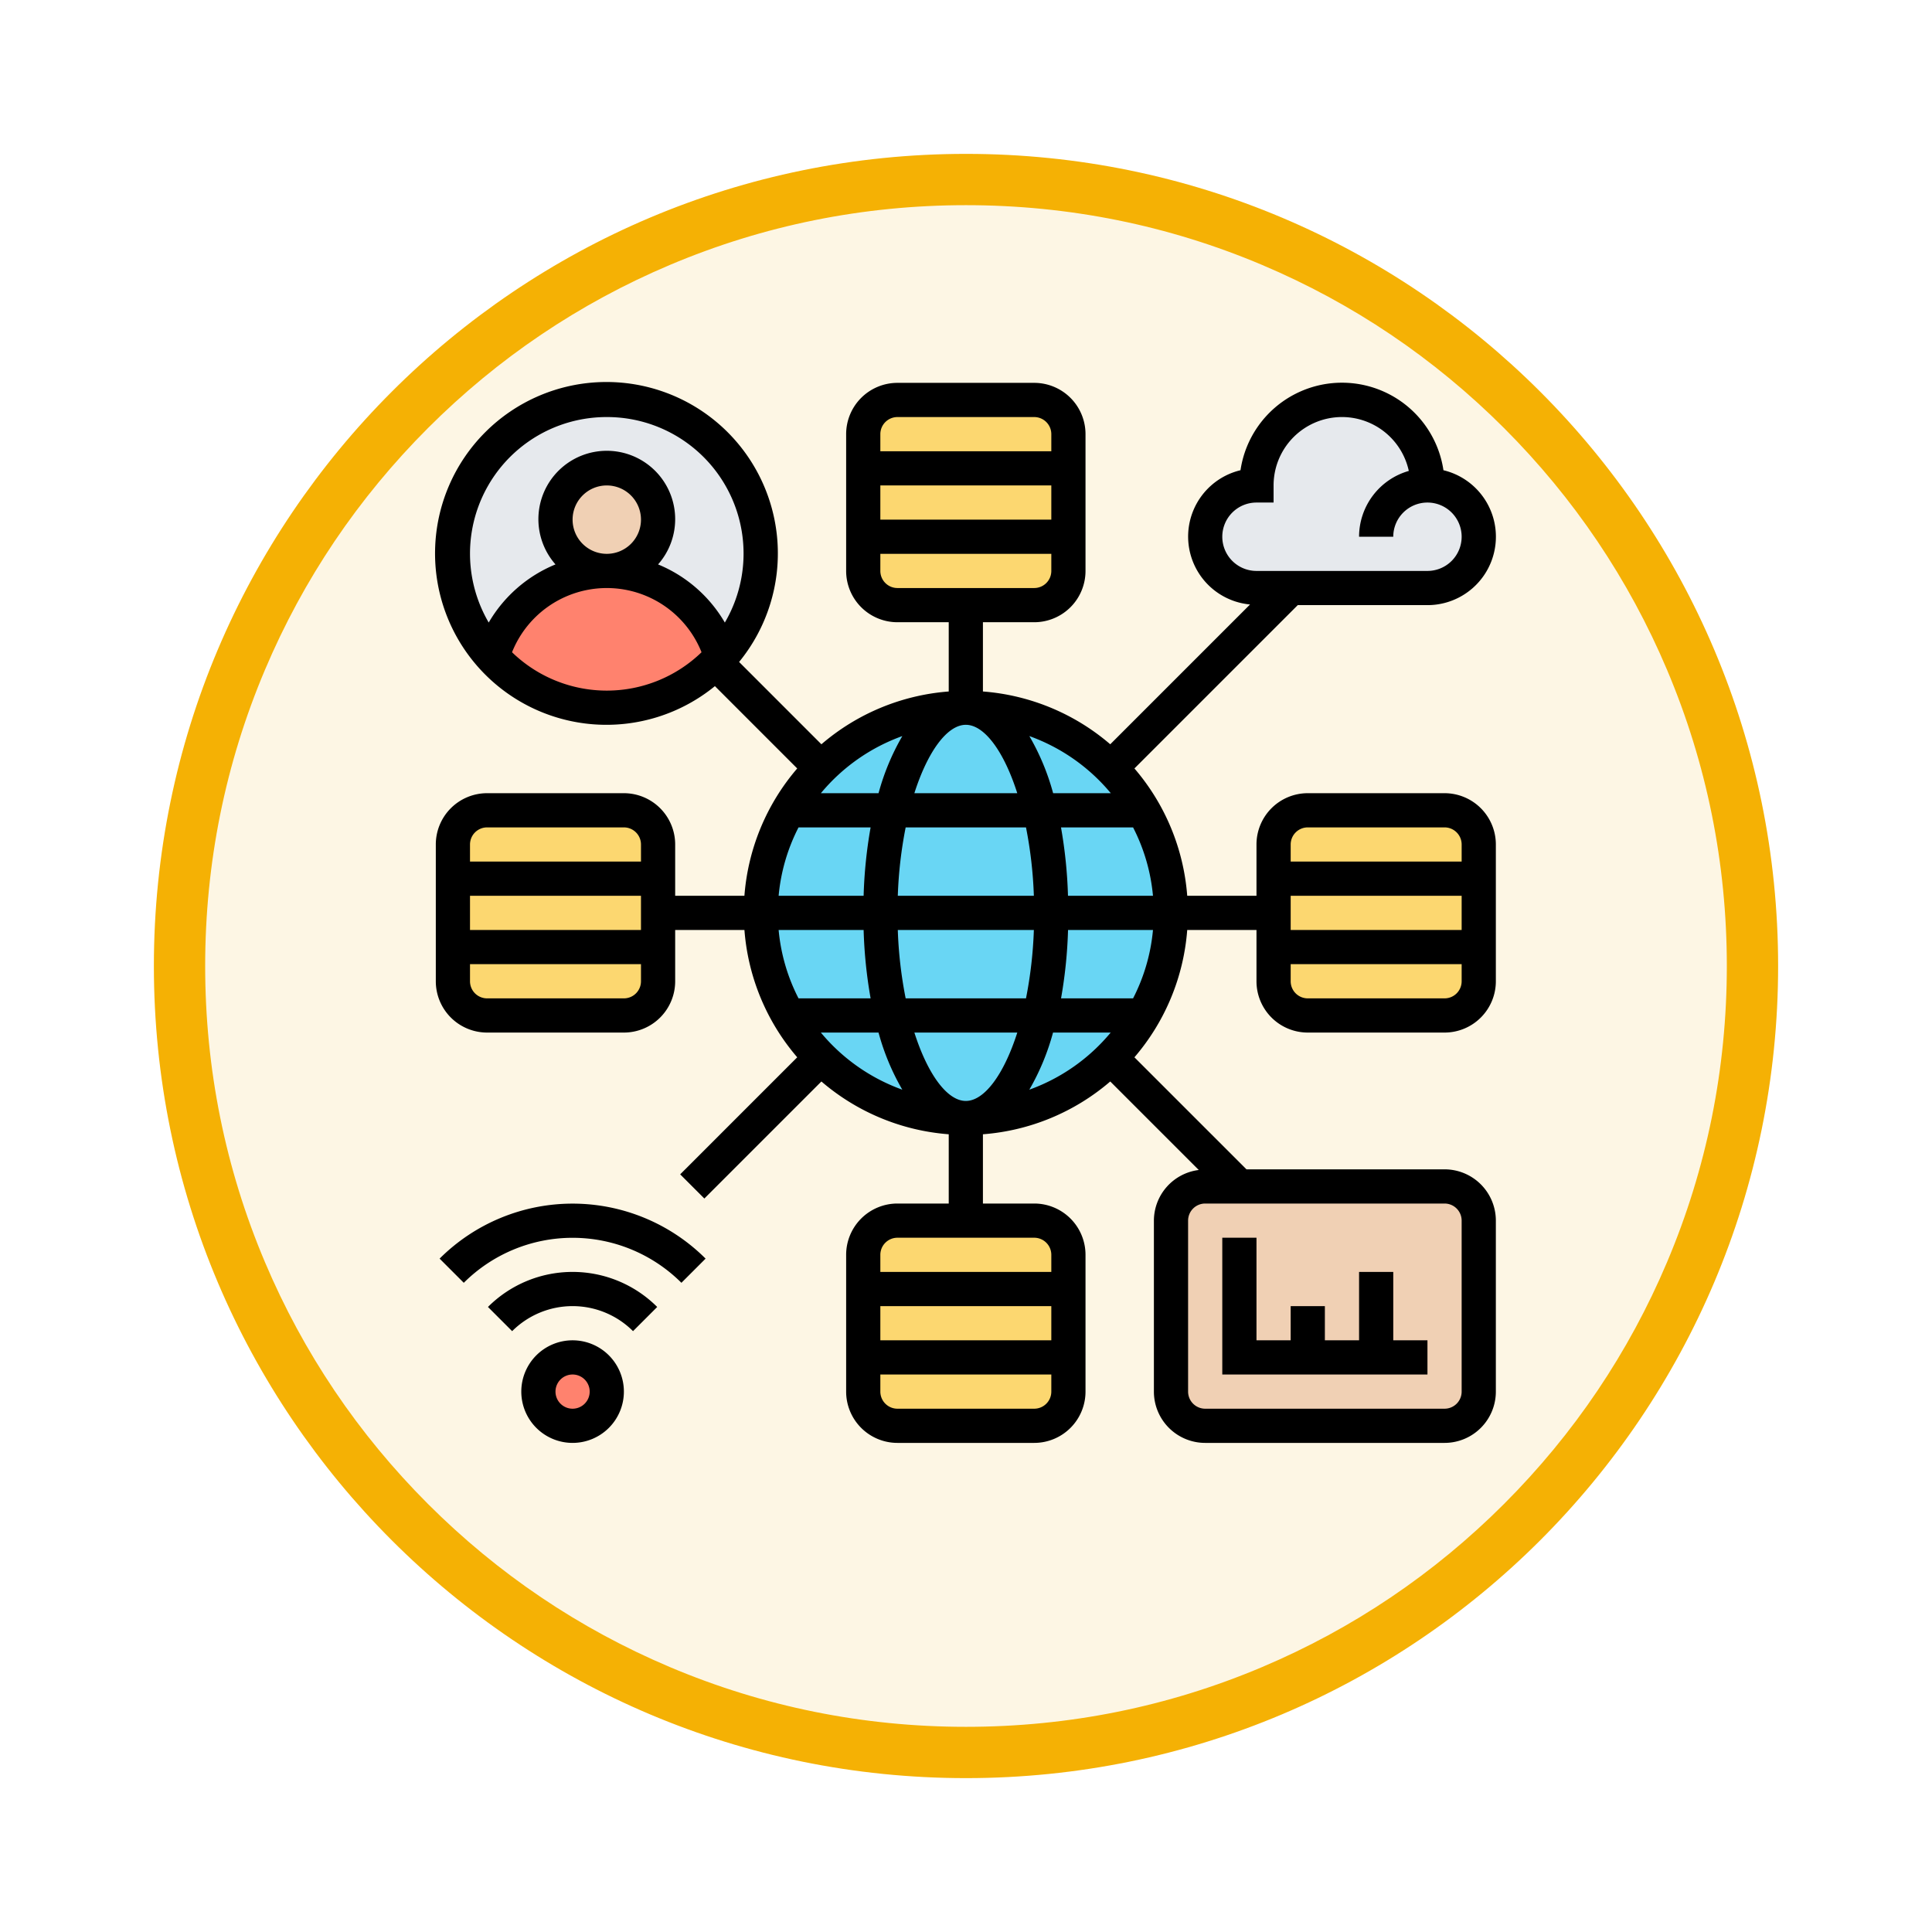 <svg xmlns="http://www.w3.org/2000/svg" xmlns:xlink="http://www.w3.org/1999/xlink" width="113" height="113" viewBox="0 0 113 113">
  <defs>
    <filter id="Trazado_982547" x="0" y="0" width="113" height="113" filterUnits="userSpaceOnUse">
      <feOffset dy="3" input="SourceAlpha"/>
      <feGaussianBlur stdDeviation="3" result="blur"/>
      <feFlood flood-opacity="0.161"/>
      <feComposite operator="in" in2="blur"/>
      <feComposite in="SourceGraphic"/>
    </filter>
  </defs>
  <g id="Grupo_1226716" data-name="Grupo 1226716" transform="translate(-4518.51 -9894.607)">
    <g id="Grupo_1226513" data-name="Grupo 1226513" transform="translate(4527.51 9900.607)">
      <g id="Grupo_1211208" data-name="Grupo 1211208" transform="translate(0)">
        <g id="Grupo_1210736" data-name="Grupo 1210736">
          <g id="Grupo_1210537" data-name="Grupo 1210537">
            <g id="Grupo_1164202" data-name="Grupo 1164202">
              <g id="Grupo_1158168" data-name="Grupo 1158168">
                <g id="Grupo_1152576" data-name="Grupo 1152576">
                  <g id="Grupo_1148633" data-name="Grupo 1148633">
                    <g id="Grupo_1148525" data-name="Grupo 1148525">
                      <g transform="matrix(1, 0, 0, 1, -9, -6)" filter="url(#Trazado_982547)">
                        <g id="Trazado_982547-2" data-name="Trazado 982547" transform="translate(9 6)" fill="#fdf6e4">
                          <path d="M 47.5 93.5 C 41.289 93.5 35.265 92.284 29.595 89.886 C 24.118 87.569 19.198 84.252 14.973 80.027 C 10.748 75.802 7.431 70.882 5.114 65.405 C 2.716 59.735 1.5 53.711 1.5 47.5 C 1.5 41.289 2.716 35.265 5.114 29.595 C 7.431 24.118 10.748 19.198 14.973 14.973 C 19.198 10.748 24.118 7.431 29.595 5.114 C 35.265 2.716 41.289 1.5 47.5 1.5 C 53.711 1.5 59.735 2.716 65.405 5.114 C 70.882 7.431 75.802 10.748 80.027 14.973 C 84.252 19.198 87.569 24.118 89.886 29.595 C 92.284 35.265 93.5 41.289 93.5 47.5 C 93.5 53.711 92.284 59.735 89.886 65.405 C 87.569 70.882 84.252 75.802 80.027 80.027 C 75.802 84.252 70.882 87.569 65.405 89.886 C 59.735 92.284 53.711 93.5 47.5 93.5 Z" stroke="none"/>
                          <path d="M 47.5 3 C 41.491 3 35.664 4.176 30.18 6.496 C 24.881 8.737 20.122 11.946 16.034 16.034 C 11.946 20.122 8.737 24.881 6.496 30.18 C 4.176 35.664 3 41.491 3 47.5 C 3 53.509 4.176 59.336 6.496 64.82 C 8.737 70.119 11.946 74.878 16.034 78.966 C 20.122 83.054 24.881 86.263 30.18 88.504 C 35.664 90.824 41.491 92 47.5 92 C 53.509 92 59.336 90.824 64.82 88.504 C 70.119 86.263 74.878 83.054 78.966 78.966 C 83.054 74.878 86.263 70.119 88.504 64.82 C 90.824 59.336 92 53.509 92 47.5 C 92 41.491 90.824 35.664 88.504 30.18 C 86.263 24.881 83.054 20.122 78.966 16.034 C 74.878 11.946 70.119 8.737 64.82 6.496 C 59.336 4.176 53.509 3 47.5 3 M 47.5 0 C 73.734 0 95 21.266 95 47.5 C 95 73.734 73.734 95 47.5 95 C 21.266 95 0 73.734 0 47.5 C 0 21.266 21.266 0 47.5 0 Z" stroke="none" fill="#f5b104"/>
                        </g>
                      </g>
                    </g>
                  </g>
                </g>
              </g>
            </g>
          </g>
        </g>
      </g>
    </g>
    <g id="big-data_1_" data-name="big-data (1)" transform="translate(4543 9916)">
      <g id="Grupo_1226714" data-name="Grupo 1226714">
        <circle id="Elipse_13552" data-name="Elipse 13552" cx="12" cy="12" r="12" transform="translate(20 20)" fill="#69d6f4"/>
        <g id="Grupo_1226713" data-name="Grupo 1226713">
          <path id="Trazado_1058509" data-name="Trazado 1058509" d="M60,38H52a2,2,0,0,1-2-2V28a2,2,0,0,1,2-2h8a2,2,0,0,1,2,2v8A2,2,0,0,1,60,38Z" fill="#fcd770"/>
          <path id="Trazado_1058510" data-name="Trazado 1058510" d="M36,62H28a2,2,0,0,1-2-2V52a2,2,0,0,1,2-2h8a2,2,0,0,1,2,2v8A2,2,0,0,1,36,62Z" fill="#fcd770"/>
          <path id="Trazado_1058511" data-name="Trazado 1058511" d="M12,38H4a2,2,0,0,1-2-2V28a2,2,0,0,1,2-2h8a2,2,0,0,1,2,2v8A2,2,0,0,1,12,38Z" fill="#fcd770"/>
          <path id="Trazado_1058512" data-name="Trazado 1058512" d="M36,14H28a2,2,0,0,1-2-2V4a2,2,0,0,1,2-2h8a2,2,0,0,1,2,2v8A2,2,0,0,1,36,14Z" fill="#fcd770"/>
        </g>
        <circle id="Elipse_13553" data-name="Elipse 13553" cx="2" cy="2" r="2" transform="translate(7 58)" fill="#ff826e"/>
        <path id="Trazado_1058513" data-name="Trazado 1058513" d="M59,7a3,3,0,0,1,0,6H49a3,3,0,0,1,0-6A5,5,0,0,1,59,7Z" fill="#e6e9ed"/>
        <circle id="Elipse_13554" data-name="Elipse 13554" cx="9" cy="9" r="9" transform="translate(2 2)" fill="#e6e9ed"/>
        <path id="Trazado_1058514" data-name="Trazado 1058514" d="M11,12a6.984,6.984,0,0,1,6.7,4.99l.01.01c-.12.12-.23.24-.35.36A8.993,8.993,0,0,1,4.29,17l.01-.01A6.984,6.984,0,0,1,11,12Z" fill="#ff826e"/>
        <circle id="Elipse_13555" data-name="Elipse 13555" cx="3" cy="3" r="3" transform="translate(8 6)" fill="#f0d0b4"/>
        <path id="Trazado_1058515" data-name="Trazado 1058515" d="M62,50V60a2.006,2.006,0,0,1-2,2H46a2.006,2.006,0,0,1-2-2V50a2.006,2.006,0,0,1,2-2H60A2.006,2.006,0,0,1,62,50Z" fill="#f0d0b4"/>
      </g>
      <g id="Grupo_1226715" data-name="Grupo 1226715">
        <path id="Trazado_1058516" data-name="Trazado 1058516" d="M9,57a3,3,0,1,0,3,3A3,3,0,0,0,9,57Zm0,4a1,1,0,1,1,1-1A1,1,0,0,1,9,61Z"/>
        <path id="Trazado_1058517" data-name="Trazado 1058517" d="M4.051,55.05l1.414,1.414a5,5,0,0,1,7.07,0l1.414-1.414a7,7,0,0,0-9.9,0Z"/>
        <path id="Trazado_1058518" data-name="Trazado 1058518" d="M1.222,52.222l1.414,1.414a9.012,9.012,0,0,1,12.729,0l1.414-1.414a11.013,11.013,0,0,0-15.557,0Z"/>
        <path id="Trazado_1058519" data-name="Trazado 1058519" d="M59,57H57V53H55v4H53V55H51v2H49V51H47v8H59Z"/>
        <path id="Trazado_1058520" data-name="Trazado 1058520" d="M60,25H52a3,3,0,0,0-3,3v3H44.949a12.926,12.926,0,0,0-3.088-7.447L51.414,14H59a4,4,0,0,0,.935-7.89,6,6,0,0,0-11.87,0,3.989,3.989,0,0,0,.559,7.852l-8.177,8.177A12.929,12.929,0,0,0,33,19.051V15h3a3,3,0,0,0,3-3V4a3,3,0,0,0-3-3H28a3,3,0,0,0-3,3v8a3,3,0,0,0,3,3h3v4.051a12.926,12.926,0,0,0-7.447,3.088l-4.814-4.815a10.025,10.025,0,1,0-1.415,1.414l4.814,4.815A12.929,12.929,0,0,0,19.05,31H15V28a3,3,0,0,0-3-3H4a3,3,0,0,0-3,3v8a3,3,0,0,0,3,3h8a3,3,0,0,0,3-3V33h4.051a12.926,12.926,0,0,0,3.088,7.447l-6.846,6.846,1.414,1.414,6.846-6.846A12.929,12.929,0,0,0,31,44.949V49H28a3,3,0,0,0-3,3v8a3,3,0,0,0,3,3h8a3,3,0,0,0,3-3V52a3,3,0,0,0-3-3H33V44.949a12.926,12.926,0,0,0,7.447-3.088l5.177,5.177A2.994,2.994,0,0,0,43,50V60a3,3,0,0,0,3,3H60a3,3,0,0,0,3-3V50a3,3,0,0,0-3-3H48.414l-6.553-6.553A12.929,12.929,0,0,0,44.949,33H49v3a3,3,0,0,0,3,3h8a3,3,0,0,0,3-3V28a3,3,0,0,0-3-3ZM37,9H27V7H37ZM28,3h8a1,1,0,0,1,1,1V5H27V4A1,1,0,0,1,28,3Zm-1,9V11H37v1a1,1,0,0,1-1,1H28A1,1,0,0,1,27,12ZM4,27h8a1,1,0,0,1,1,1v1H3V28A1,1,0,0,1,4,27Zm9,4v2H3V31Zm-1,6H4a1,1,0,0,1-1-1V35H13v1A1,1,0,0,1,12,37ZM27,55H37v2H27Zm9,6H28a1,1,0,0,1-1-1V59H37v1A1,1,0,0,1,36,61Zm1-9v1H27V52a1,1,0,0,1,1-1h8A1,1,0,0,1,37,52Zm-5-9c-1.075,0-2.22-1.527-3.009-4H35.01c-.79,2.473-1.935,4-3.01,4Zm-3.519-6a24.8,24.8,0,0,1-.46-4h7.958a24.91,24.91,0,0,1-.46,4Zm-7.43-4h4.971a27.425,27.425,0,0,0,.409,4H22.215a10.881,10.881,0,0,1-1.164-4ZM32,21c1.075,0,2.22,1.527,3.009,4H28.99c.79-2.473,1.935-4,3.01-4Zm3.519,6a24.8,24.8,0,0,1,.46,4H28.021a24.91,24.91,0,0,1,.46-4Zm-9.5,4H21.051a10.9,10.9,0,0,1,1.164-4h4.216a27.288,27.288,0,0,0-.409,4Zm11.956,2h4.971a10.9,10.9,0,0,1-1.164,4H37.569A27.288,27.288,0,0,0,37.978,33Zm0-2a27.425,27.425,0,0,0-.409-4h4.216a10.919,10.919,0,0,1,1.164,4ZM47,10a2,2,0,0,1,2-2h1V7a4,4,0,0,1,7.909-.849A4.007,4.007,0,0,0,55,10h2a2,2,0,1,1,2,2H49A2,2,0,0,1,47,10ZM40.479,25H37.106a13.82,13.82,0,0,0-1.391-3.341A11.049,11.049,0,0,1,40.479,25ZM28.286,21.659A13.86,13.86,0,0,0,26.895,25H23.522A11.037,11.037,0,0,1,28.286,21.659ZM11,3a7.984,7.984,0,0,1,6.905,12.02A8.057,8.057,0,0,0,14,11.619a4,4,0,1,0-6,0,8.062,8.062,0,0,0-3.906,3.4A7.985,7.985,0,0,1,11,3ZM9,9a2,2,0,1,1,2,2A2,2,0,0,1,9,9ZM5.458,16.756a5.967,5.967,0,0,1,11.084,0,7.966,7.966,0,0,1-11.084,0ZM23.521,39h3.373a13.82,13.82,0,0,0,1.391,3.341A11.049,11.049,0,0,1,23.521,39Zm12.193,3.341A13.86,13.86,0,0,0,37.1,39h3.373A11.037,11.037,0,0,1,35.714,42.341ZM61,50V60a1,1,0,0,1-1,1H46a1,1,0,0,1-1-1V50a1,1,0,0,1,1-1H60A1,1,0,0,1,61,50ZM52,27h8a1,1,0,0,1,1,1v1H51V28A1,1,0,0,1,52,27Zm9,4v2H51V31Zm-1,6H52a1,1,0,0,1-1-1V35H61v1A1,1,0,0,1,60,37Z"/>
      </g>
    </g>
  </g>
</svg>
